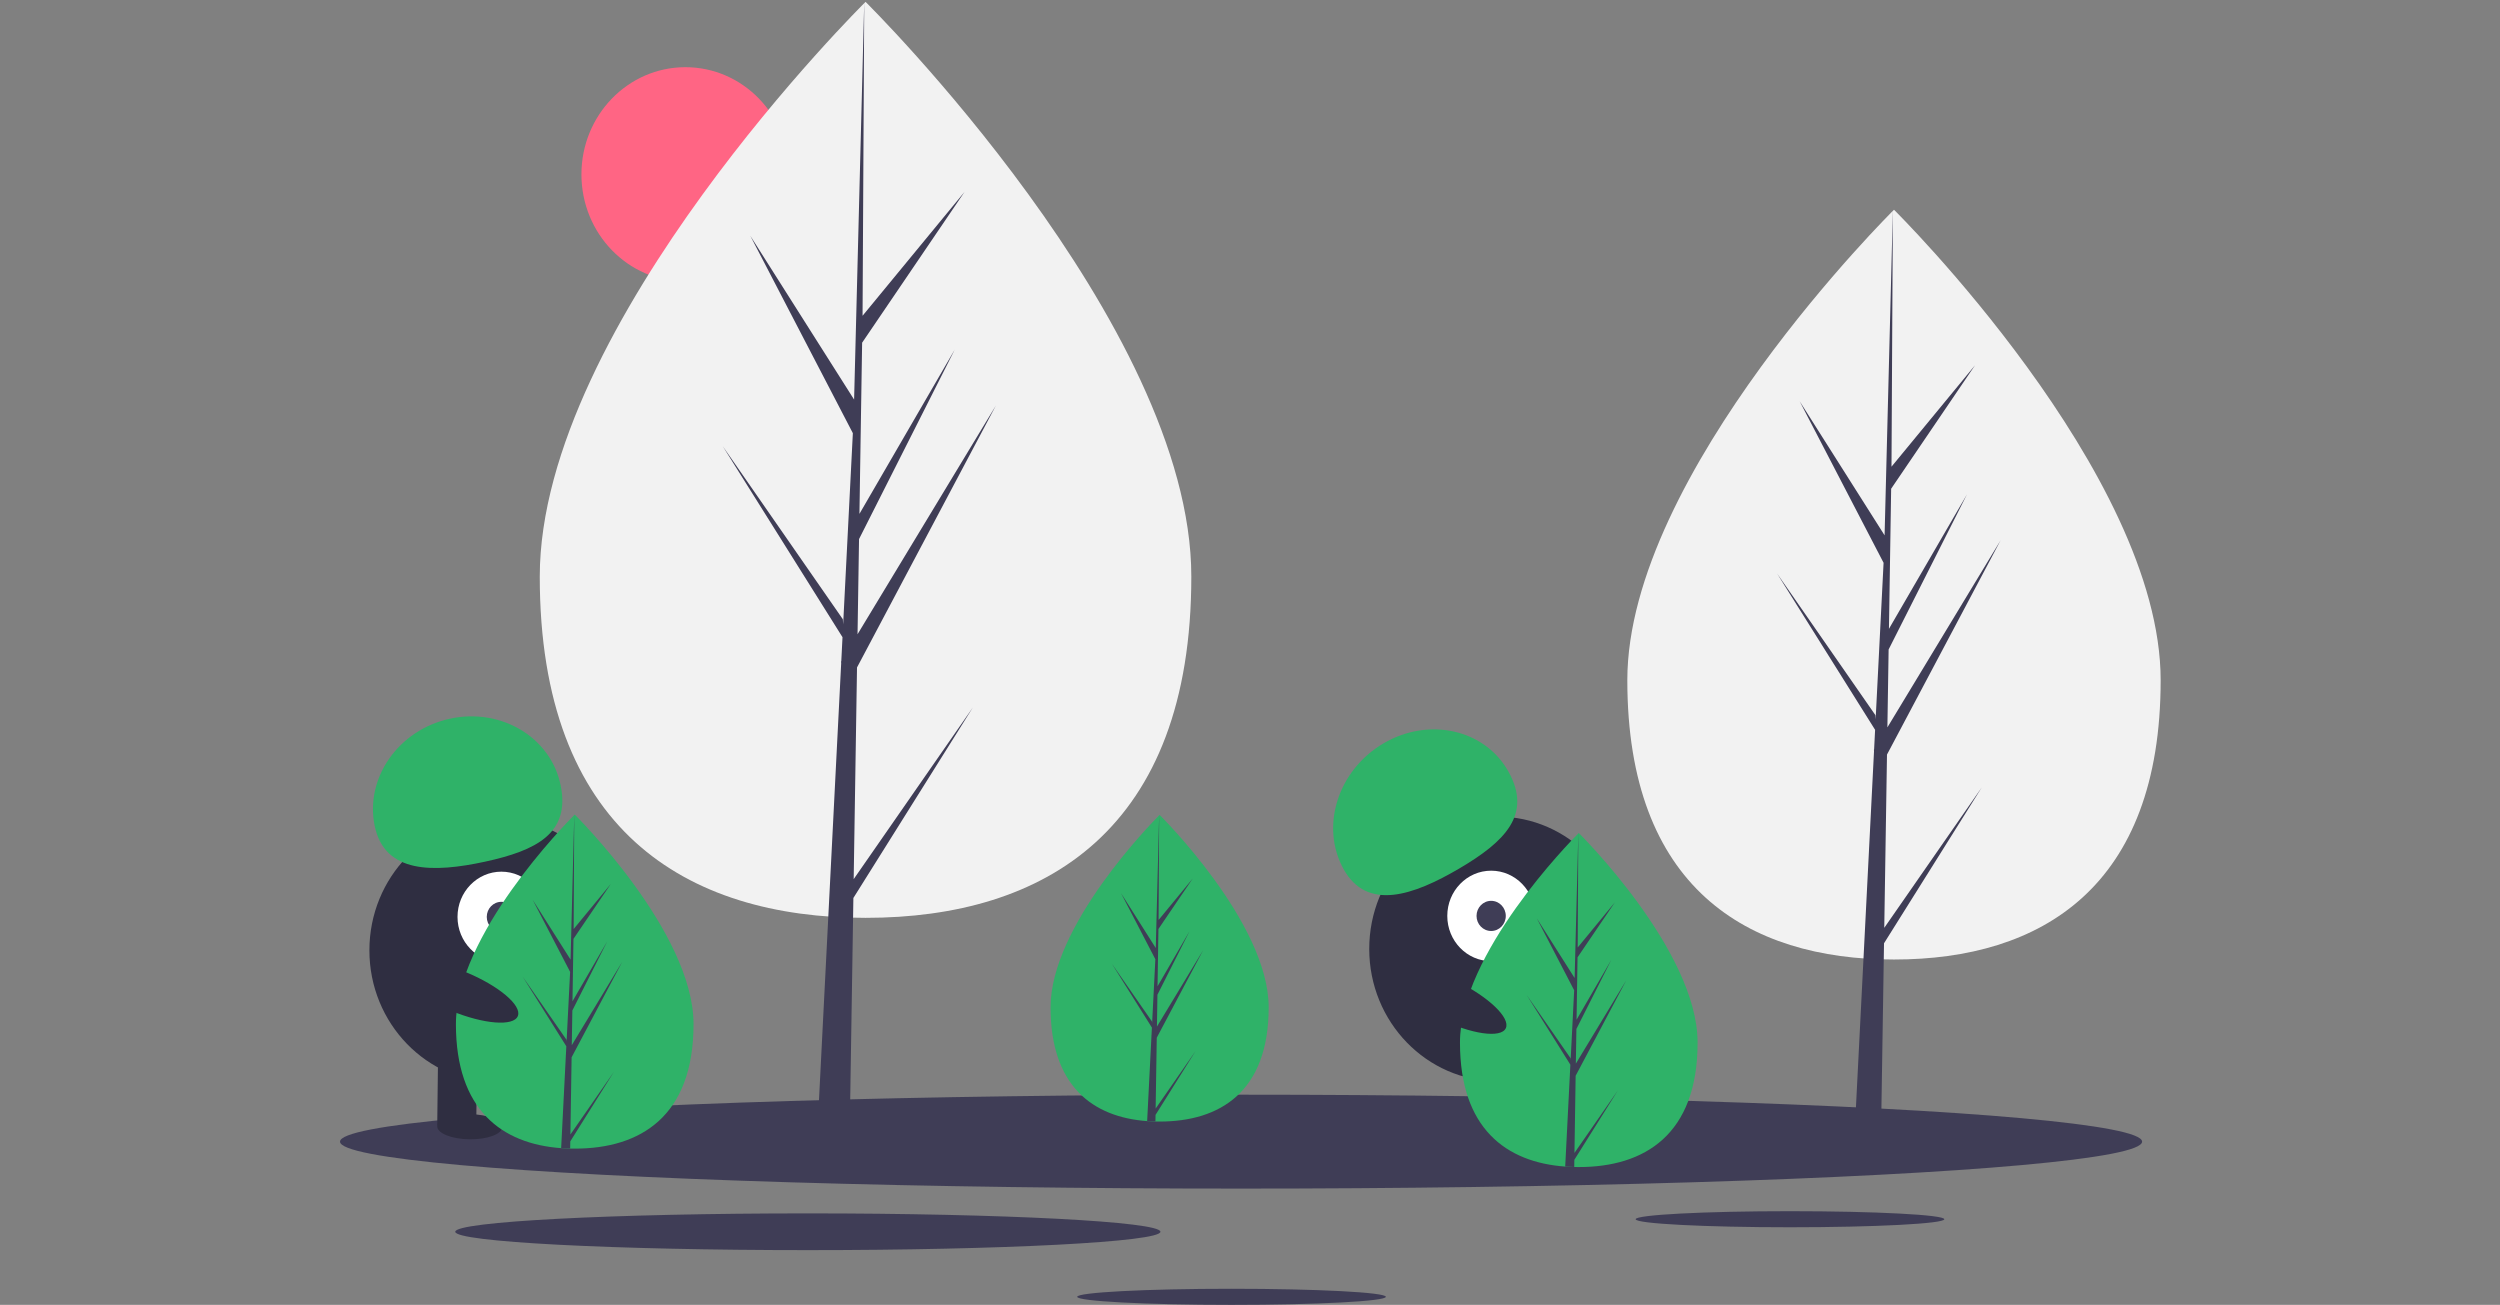 <svg xmlns="http://www.w3.org/2000/svg" xmlns:xlink="http://www.w3.org/1999/xlink" width="433" height="226" viewBox="0 0 433 226"><rect x="0" y="0" width="433" height="226" fill="#808080" stroke="none"/><defs><style>.a,.g{fill:#fff;}.a{stroke:#707070;}.b{clip-path:url(#a);}.c{fill:#ff6584;}.d{fill:#f2f2f2;}.e{fill:#3f3d56;}.f{fill:#2f2e41;}.h{fill:#2fb268;}</style><clipPath id="a"><rect class="a" width="433" height="226" transform="translate(875.552 373.624)"/></clipPath></defs><g class="b" transform="translate(-875.552 -373.624)"><g transform="translate(934.443 373.947)"><ellipse class="c" cx="18.009" cy="18.567" rx="18.009" ry="18.567" transform="translate(41.813 11.314)"/><path class="d" d="M187.91,127.712c0,43.809-25.262,59.106-56.425,59.106s-56.424-15.3-56.424-59.106S131.486,28.17,131.486,28.17,187.91,83.9,187.91,127.712Z" transform="translate(-40.464 -28.17)"/><path class="e" d="M131.389,151.945l.578-36.664,24.049-45.359L132.058,109.53l.26-16.486,16.575-32.817L132.386,88.681h0l.467-29.65L150.6,32.9,132.927,54.368,133.219,0l-1.835,71.974L131.535,69,113.49,40.529,131.245,74.7l-1.681,33.114-.05-.879-20.8-29.967,20.74,33.072-.21,4.141-.038.062.017.34L124.954,198.6h5.7l.684-43.395,20.689-32.991Z" transform="translate(-42.423)"/><path class="d" d="M476.349,166.925c0,35.86-20.678,48.381-46.186,48.381s-46.186-12.521-46.186-48.381,46.186-81.479,46.186-81.479S476.349,131.065,476.349,166.925Z" transform="translate(-161.015 -49.441)"/><path class="e" d="M426.757,181.65l.473-30.011,19.686-37.128L427.3,146.931l.213-13.494,13.568-26.862-13.512,23.291h0l.382-24.27,14.528-21.386-14.468,17.569.239-44.5-1.5,58.914.124-2.43L412.105,90.45l14.534,27.975-1.376,27.106-.041-.719-17.028-24.529,16.977,27.071-.172,3.39-.031.051.014.278-3.492,68.769h4.665l.56-35.521,16.934-27Z" transform="translate(-159.294 -21.271)"/><ellipse class="e" cx="156.061" cy="8.133" rx="156.061" ry="8.133" transform="translate(0 189.277)"/><ellipse class="e" cx="26.73" cy="1.393" rx="26.73" ry="1.393" transform="translate(224.403 209.454)"/><ellipse class="e" cx="26.73" cy="1.393" rx="26.73" ry="1.393" transform="translate(127.679 222.891)"/><ellipse class="e" cx="61.067" cy="3.182" rx="61.067" ry="3.182" transform="translate(19.96 209.835)"/><ellipse class="f" cx="22.23" cy="22.918" rx="22.23" ry="22.918" transform="translate(5.089 141.359)"/><path class="f" d="M0,0,6.754,0l0,12.474L0,12.474Z" transform="translate(16.984 182.139) rotate(0.675)"/><path class="f" d="M0,0,6.754,0l0,12.474L0,12.474Z" transform="translate(30.491 182.304) rotate(0.675)"/><path class="f" d="M2.18,0c1.2,0,2.175,2.519,2.174,5.627s-.976,5.628-2.178,5.629S0,8.738,0,5.63.978,0,2.18,0Z" transform="translate(16.813 196.938) rotate(-89.325)"/><path class="f" d="M2.18,0c1.2,0,2.175,2.519,2.174,5.627s-.976,5.628-2.178,5.629S0,8.738,0,5.63.978,0,2.18,0Z" transform="translate(30.323 196.812) rotate(-89.325)"/><ellipse class="g" cx="7.598" cy="7.833" rx="7.598" ry="7.833" transform="translate(20.35 150.65)"/><ellipse class="e" cx="2.533" cy="2.611" rx="2.533" ry="2.611" transform="translate(25.416 155.872)"/><path class="h" d="M27.974,243.982c-1.7-8.309,4.133-16.613,13.029-18.547s17.486,3.233,19.186,11.541S55.974,248.27,47.078,250.2,29.674,252.291,27.974,243.982Z" transform="translate(-21.974 -101.278)"/><path class="h" d="M92.4,288.39c0,15.978-9.213,21.557-20.579,21.557q-.395,0-.789-.009c-.527-.012-1.048-.037-1.563-.074-10.257-.748-18.227-6.614-18.227-21.474,0-15.378,19.062-34.782,20.493-36.218l0,0,.083-.083S92.4,272.412,92.4,288.39Z" transform="translate(-31.169 -111.327)"/><path class="e" d="M78.468,307.5l7.527-10.842-7.545,12.033-.02,1.245c-.527-.012-1.048-.037-1.563-.074l.811-15.986-.006-.124.014-.023.076-1.51L70.2,280.158l7.588,10.93.018.321.613-12.078-6.476-12.464,6.555,10.345.638-25.04,0-.085v.083l-.107,19.746,6.447-7.828L79,273.615l-.171,10.814,6.019-10.378L78.806,286.02l-.1,6.012,8.739-14.445L78.678,294.13Z" transform="translate(-38.566 -111.327)"/><ellipse class="f" cx="22.23" cy="22.918" rx="22.23" ry="22.918" transform="translate(178.261 141.111)"/><path class="f" d="M.219.12,6.99.061,6.885,12.5l-6.772.059Z" transform="matrix(0.956, -0.294, 0.294, 0.956, 195.689, 184.241)"/><path class="f" d="M.219.12,6.99.061,6.885,12.5l-6.772.059Z" transform="matrix(0.956, -0.294, 0.294, 0.956, 208.6, 180.151)"/><path class="f" d="M5.682.052C8.8.025,11.317.975,11.307,2.174S8.762,4.366,5.645,4.393.011,3.47.021,2.271,2.565.079,5.682.052Z" transform="matrix(0.956, -0.294, 0.294, 0.956, 198.842, 194.19)"/><path class="f" d="M5.682.052C8.8.025,11.317.975,11.307,2.174S8.762,4.366,5.645,4.393.011,3.47.021,2.271,2.565.079,5.682.052Z" transform="matrix(0.956, -0.294, 0.294, 0.956, 211.671, 189.822)"/><ellipse class="g" cx="7.598" cy="7.833" rx="7.598" ry="7.833" transform="translate(191.779 150.48)"/><ellipse class="e" cx="2.533" cy="2.611" rx="2.533" ry="2.611" transform="translate(196.844 155.702)"/><path class="h" d="M302.213,252.8c-4.077-7.378-.979-17.121,6.921-21.761s17.609-2.42,21.686,4.959-.673,12.081-8.572,16.721S306.29,260.175,302.213,252.8Z" transform="translate(-128.407 -102.609)"/><path class="h" d="M257.928,285.5c0,14.667-8.457,19.788-18.89,19.788q-.363,0-.724-.008c-.483-.011-.962-.034-1.435-.068-9.416-.687-16.731-6.071-16.731-19.712,0-14.116,17.5-31.929,18.812-33.247l0,0,.076-.076S257.928,270.828,257.928,285.5Z" transform="translate(-97.083 -111.358)"/><path class="e" d="M245.139,303.039l6.909-9.953-6.926,11.046-.018,1.143c-.483-.011-.962-.034-1.435-.068l.745-14.674-.006-.114.013-.021.07-1.386-6.944-11.073,6.965,10.033.016.294.563-11.087-5.945-11.442,6.017,9.5.586-22.986,0-.078v.076l-.1,18.126,5.918-7.186-5.942,8.747-.156,9.927L251,272.333,245.45,283.32l-.087,5.519,8.022-13.26-8.052,15.185Z" transform="translate(-103.873 -111.358)"/><path class="h" d="M377.6,293.466c0,15.978-9.213,21.557-20.579,21.557q-.395,0-.789-.009c-.527-.012-1.048-.037-1.563-.074-10.257-.748-18.227-6.614-18.227-21.474,0-15.378,19.061-34.782,20.493-36.218l0,0,.083-.083S377.6,277.488,377.6,293.466Z" transform="translate(-142.466 -113.212)"/><path class="e" d="M363.668,312.578l7.527-10.842-7.545,12.033-.02,1.245c-.527-.012-1.048-.038-1.564-.074l.811-15.986-.006-.124.014-.023.076-1.51L355.4,285.235l7.588,10.93.018.321.613-12.078-6.476-12.465,6.555,10.345.638-25.04,0-.085v.083l-.107,19.746,6.447-7.828-6.473,9.529-.171,10.814,6.019-10.378L364.007,291.1l-.1,6.012,8.739-14.445-8.772,16.543Z" transform="translate(-149.863 -113.212)"/><path class="f" d="M3.858.048C5.834.025,7.376,5.011,7.3,11.185s-1.735,11.2-3.711,11.22S.074,17.442.147,11.268,1.882.071,3.858.048Z" transform="matrix(0.429, -0.904, 0.904, 0.429, 180.121, 171.393)"/><path class="f" d="M3.831.043C5.81.022,7.36,5,7.295,11.168s-1.723,11.18-3.7,11.2S.064,17.408.13,11.243,1.853.063,3.831.043Z" transform="matrix(0.372, -0.928, 0.928, 0.372, 8.708, 170.664)"/></g></g></svg>